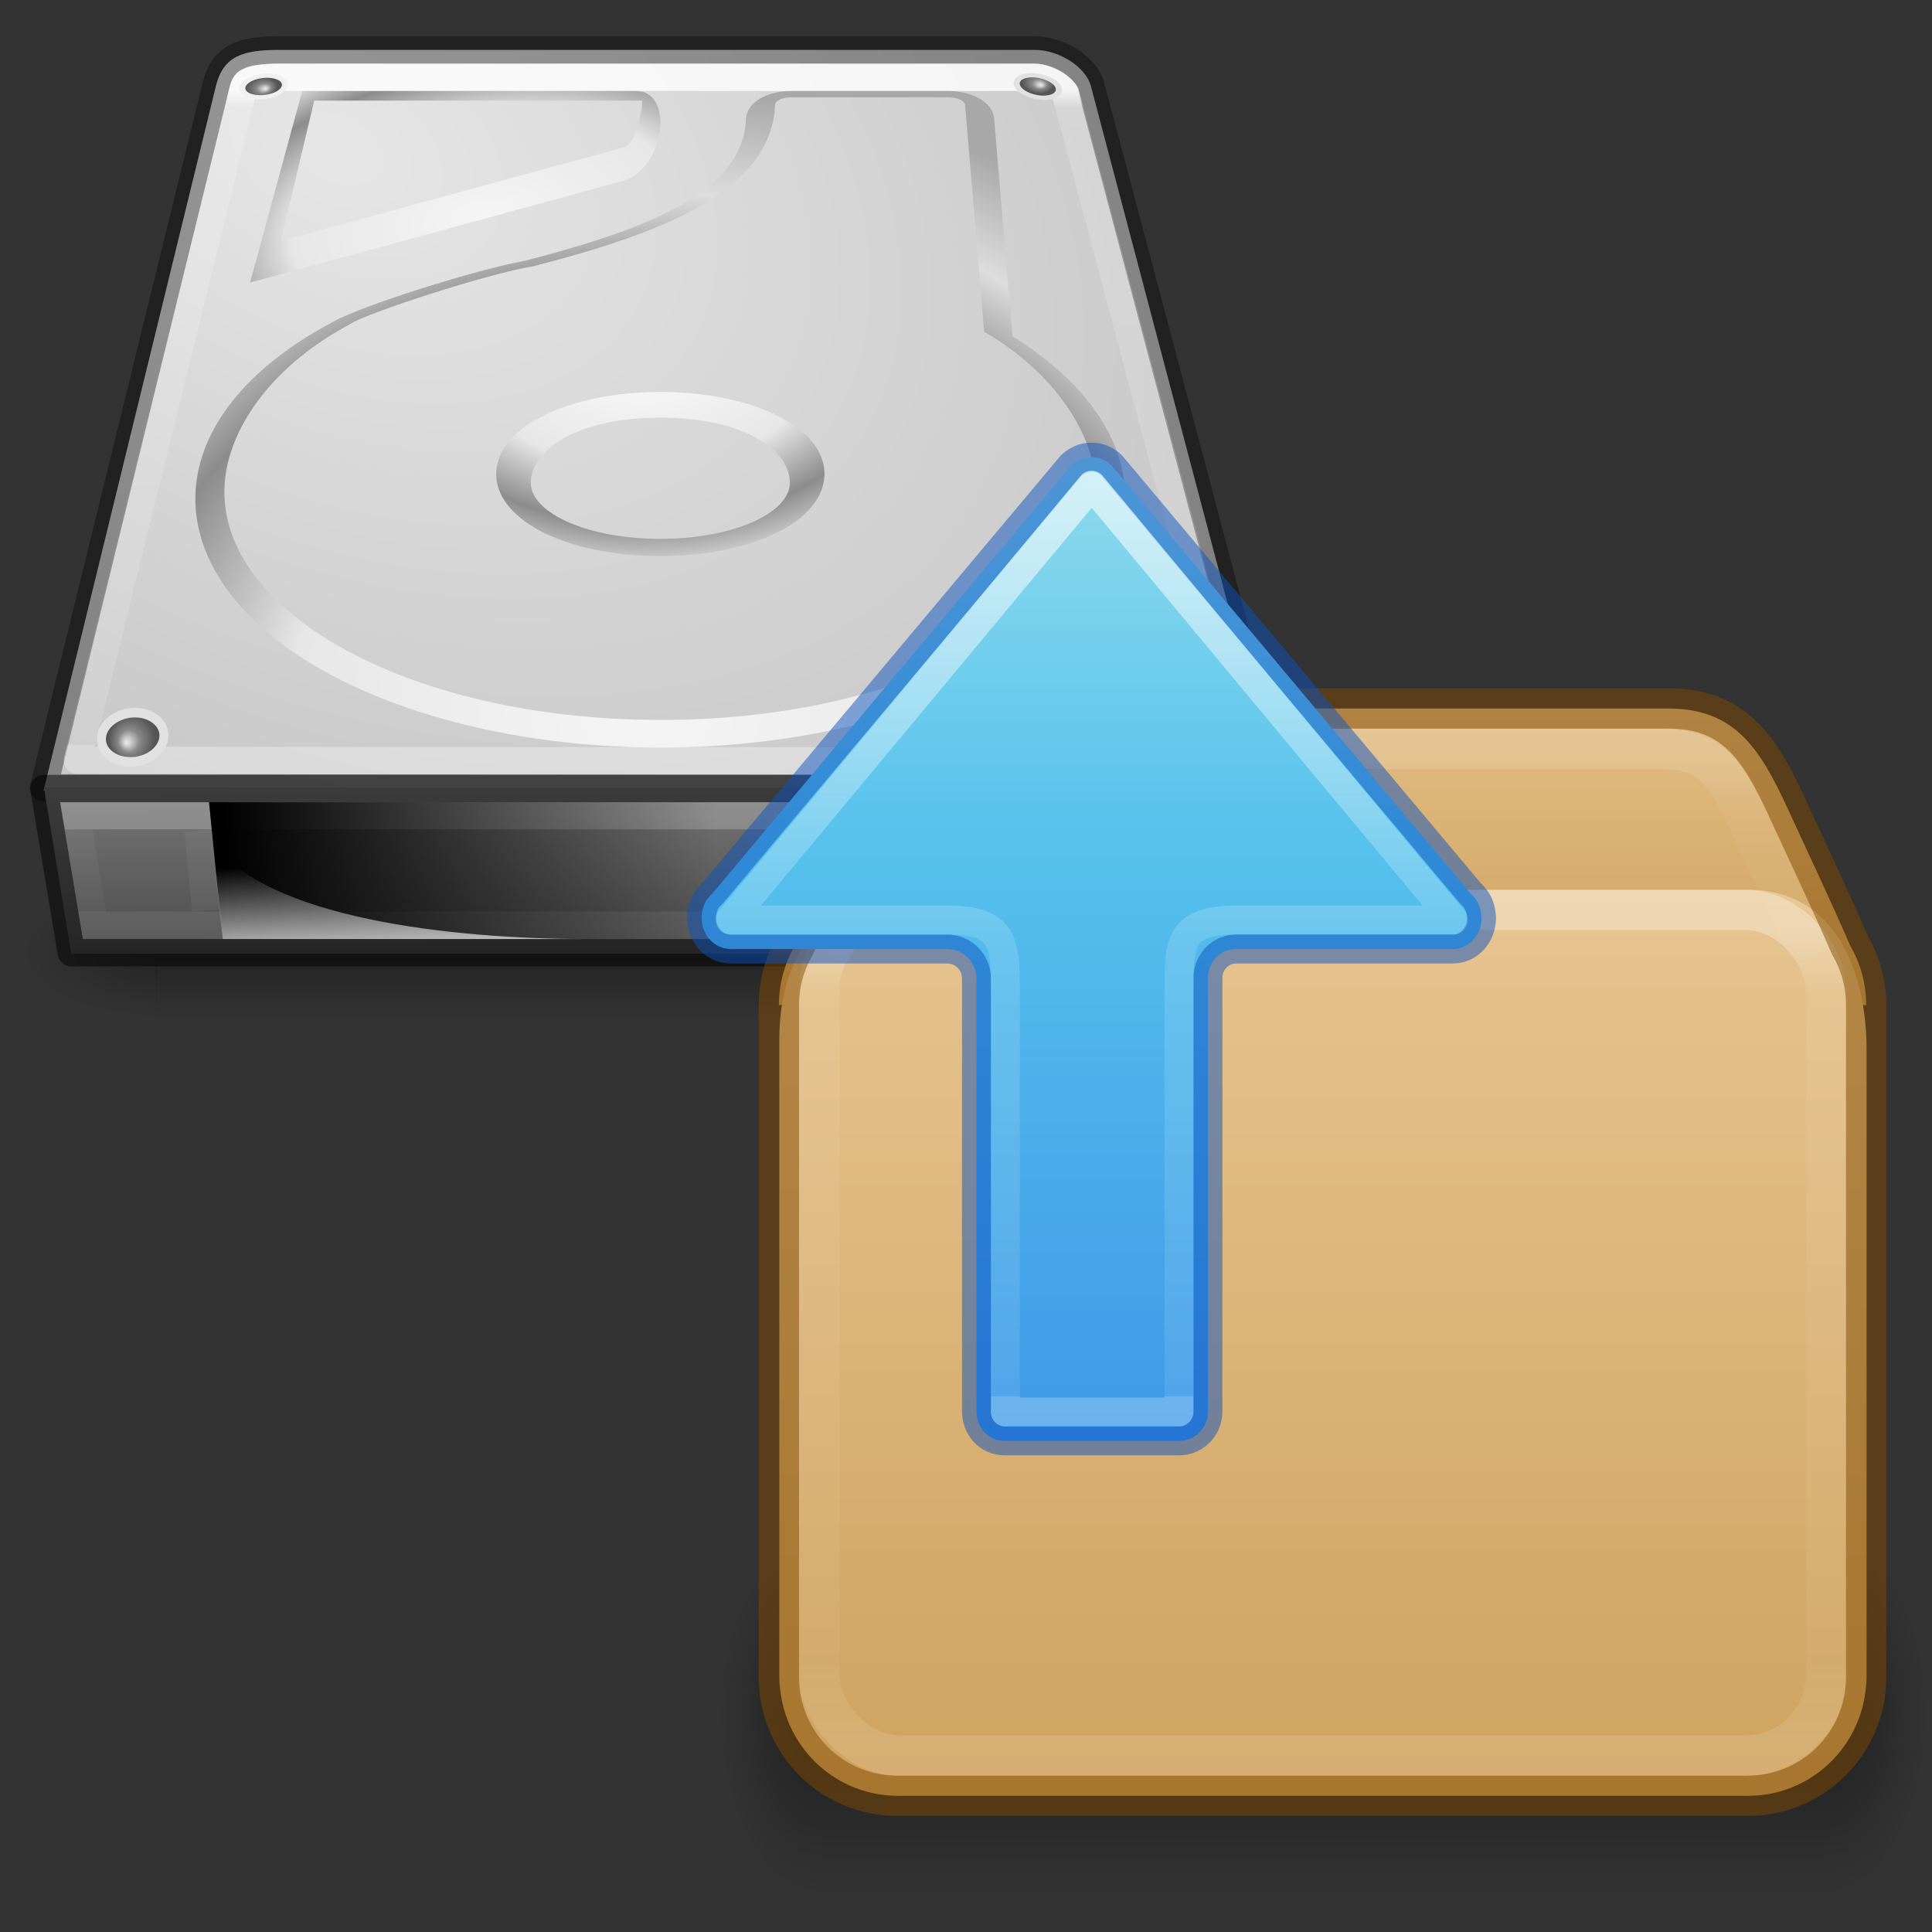 <?xml version="1.0" encoding="UTF-8" standalone="no"?>
<svg
   version="1.1"
   width="128"
   height="128"
   id="svg4231"
   sodipodi:docname="button_restore.svg"
   inkscape:version="1.4.2 (ebf0e94, 2025-05-08)"
   xmlns:inkscape="http://www.inkscape.org/namespaces/inkscape"
   xmlns:sodipodi="http://sodipodi.sourceforge.net/DTD/sodipodi-0.dtd"
   xmlns:xlink="http://www.w3.org/1999/xlink"
   xmlns="http://www.w3.org/2000/svg"
   xmlns:svg="http://www.w3.org/2000/svg"
   xmlns:rdf="http://www.w3.org/1999/02/22-rdf-syntax-ns#"
   xmlns:cc="http://creativecommons.org/ns#"
   xmlns:dc="http://purl.org/dc/elements/1.1/">
  <rect width="100%" height="100%" fill="#333333" stroke="none"/>
  <sodipodi:namedview
     id="namedview95"
     pagecolor="#ffffff"
     bordercolor="#666666"
     borderopacity="1.0"
     inkscape:pageshadow="2"
     inkscape:pageopacity="0.0"
     inkscape:pagecheckerboard="0"
     showgrid="false"
     inkscape:zoom="5.0234045"
     inkscape:cx="0.19906818"
     inkscape:cy="32.746716"
     inkscape:window-width="2560"
     inkscape:window-height="1369"
     inkscape:window-x="-8"
     inkscape:window-y="-8"
     inkscape:window-maximized="1"
     inkscape:current-layer="g52805"
     inkscape:snap-bbox="true"
     inkscape:bbox-paths="true"
     inkscape:bbox-nodes="true"
     inkscape:snap-bbox-edge-midpoints="true"
     inkscape:snap-bbox-midpoints="true"
     inkscape:showpageshadow="2"
     inkscape:deskcolor="#d1d1d1" />
  <defs
     id="defs4233">
    <linearGradient
       id="linearGradient3600">
      <stop
         id="stop3602"
         style="stop-color:#f4f4f4;stop-opacity:1"
         offset="0" />
      <stop
         id="stop3604"
         style="stop-color:#dbdbdb;stop-opacity:1"
         offset="1" />
    </linearGradient>
    <linearGradient
       id="linearGradient5060">
      <stop
         id="stop5062"
         style="stop-color:#000000;stop-opacity:1"
         offset="0" />
      <stop
         id="stop5064"
         style="stop-color:#000000;stop-opacity:0"
         offset="1" />
    </linearGradient>
    <linearGradient
       id="linearGradient5048">
      <stop
         id="stop5050"
         style="stop-color:#000000;stop-opacity:0"
         offset="0" />
      <stop
         id="stop5056"
         style="stop-color:#000000;stop-opacity:1"
         offset="0.5" />
      <stop
         id="stop5052"
         style="stop-color:#000000;stop-opacity:0"
         offset="1" />
    </linearGradient>
    <linearGradient
       id="linearGradient2264">
      <stop
         id="stop3244-gr"
         style="stop-color:#cdf87e;stop-opacity:1"
         offset="0" />
      <stop
         id="stop3246-gr"
         style="stop-color:#a2e34f;stop-opacity:1"
         offset="0.262" />
      <stop
         id="stop3248-gr"
         style="stop-color:#68b723;stop-opacity:1"
         offset="0.661" />
      <stop
         id="stop3250-gr"
         style="stop-color:#1d7e0d;stop-opacity:1"
         offset="1" />
    </linearGradient>
    <linearGradient
       id="linearGradient4559">
      <stop
         id="stop4561"
         style="stop-color:#ffffff;stop-opacity:0"
         offset="0" />
      <stop
         id="stop4563"
         style="stop-color:#ffffff;stop-opacity:0"
         offset="1" />
    </linearGradient>
    <linearGradient
       y2="8.347"
       y1="21.915"
       x2="24.537"
       x1="24.537"
       id="n"
       xlink:href="#g-3"
       gradientUnits="userSpaceOnUse"
       gradientTransform="matrix(0.99,0,0,0.69,9.263,12.22)" />
    <linearGradient
       id="g-3">
      <stop
         id="stop18"
         stop-color="#fff"
         offset="0" />
      <stop
         id="stop20"
         stop-color="#fff"
         offset="0.357" />
      <stop
         id="stop22"
         stop-opacity=".643"
         stop-color="#fff"
         offset="0.46" />
      <stop
         id="stop24"
         stop-opacity=".391"
         stop-color="#fff"
         offset="1" />
    </linearGradient>
    <linearGradient
       xlink:href="#linearGradient121303"
       id="linearGradient121764"
       gradientUnits="userSpaceOnUse"
       gradientTransform="matrix(0.68,0,0,0.577,16.688,20.582)"
       x1="25.086"
       y1="-1.362"
       x2="25.086"
       y2="18.299" />
    <linearGradient
       id="linearGradient121303">
      <stop
         id="stop121295"
         style="stop-color:#ffffff;stop-opacity:1"
         offset="0" />
      <stop
         id="stop121297"
         style="stop-color:#ffffff;stop-opacity:0.235"
         offset="0.114" />
      <stop
         id="stop121299"
         style="stop-color:#ffffff;stop-opacity:0.157"
         offset="0.939" />
      <stop
         id="stop121301"
         style="stop-color:#ffffff;stop-opacity:0.392"
         offset="1" />
    </linearGradient>
    <linearGradient
       xlink:href="#linearGradient3924-2-2-5-8"
       id="linearGradient121760"
       gradientUnits="userSpaceOnUse"
       gradientTransform="matrix(0.676,0,0,0.568,16.784,20.378)"
       x1="24"
       y1="6.42"
       x2="24"
       y2="41.545" />
    <linearGradient
       id="linearGradient3924-2-2-5-8">
      <stop
         id="stop3926-9-4-9-6"
         style="stop-color:#ffffff;stop-opacity:1"
         offset="0" />
      <stop
         id="stop3928-9-8-6-5"
         style="stop-color:#ffffff;stop-opacity:0.235"
         offset="0.076" />
      <stop
         id="stop3930-3-5-1-7"
         style="stop-color:#ffffff;stop-opacity:0.157"
         offset="0.907" />
      <stop
         id="stop3932-8-0-4-8"
         style="stop-color:#ffffff;stop-opacity:0.392"
         offset="1" />
    </linearGradient>
    <linearGradient
       xlink:href="#linearGradient4559"
       id="linearGradient121758"
       gradientUnits="userSpaceOnUse"
       gradientTransform="matrix(0.839,0,0,0.769,13.269,12.896)"
       x1="23.452"
       y1="30.555"
       x2="43.007"
       y2="45.934" />
    <linearGradient
       xlink:href="#linearGradient106305"
       id="linearGradient121756"
       gradientUnits="userSpaceOnUse"
       gradientTransform="matrix(0.844,0,0,0.914,44.631,5.458)"
       x1="-5.887"
       y1="19.24"
       x2="-5.887"
       y2="43.793" />
    <linearGradient
       id="linearGradient106305">
      <stop
         offset="0"
         stop-color="#dac197"
         id="stop106301"
         style="stop-color:#e7c591;stop-opacity:1" />
      <stop
         offset="1"
         stop-color="#b19974"
         id="stop106303"
         style="stop-color:#cfa25e;stop-opacity:1" />
    </linearGradient>
    <linearGradient
       xlink:href="#linearGradient106305"
       id="linearGradient1703"
       gradientUnits="userSpaceOnUse"
       gradientTransform="matrix(0.844,0,0,0.907,44.631,5.749)"
       x1="-5.887"
       y1="11.483"
       x2="-5.887"
       y2="22.149" />
    <radialGradient
       cx="5"
       cy="41.5"
       fx="5"
       fy="41.5"
       gradientTransform="matrix(1.003,0,0,1.6,53.202,-106.875)"
       gradientUnits="userSpaceOnUse"
       xlink:href="#linearGradient5060"
       id="i-6-9-7-8-9"
       r="5" />
    <linearGradient
       xlink:href="#linearGradient5048"
       id="linearGradient121754"
       gradientUnits="userSpaceOnUse"
       gradientTransform="matrix(2.13,0,0,1.455,-83.782,-18.435)"
       x1="17.554"
       y1="46"
       x2="17.554"
       y2="35" />
    <radialGradient
       cx="5"
       cy="41.5"
       fx="5"
       fy="41.5"
       gradientTransform="matrix(1.003,0,0,1.6,-14.23,-106.875)"
       gradientUnits="userSpaceOnUse"
       xlink:href="#linearGradient5060"
       id="k-0-7-3-9-3"
       r="5" />
    <linearGradient
       gradientTransform="matrix(0.056,0,0,0.008,-3.785,30.981)"
       gradientUnits="userSpaceOnUse"
       xlink:href="#linearGradient5048"
       id="linearGradient3027"
       y2="609.505"
       x2="302.857"
       y1="366.648"
       x1="302.857" />
    <radialGradient
       gradientTransform="matrix(-0.016,0,0,0.008,12.39,26.981)"
       gradientUnits="userSpaceOnUse"
       xlink:href="#linearGradient5060"
       id="radialGradient3024"
       fy="973.79"
       fx="605.714"
       r="117.143"
       cy="973.79"
       cx="605.714" />
    <radialGradient
       gradientTransform="matrix(0.016,0,0,0.008,20.61,26.981)"
       gradientUnits="userSpaceOnUse"
       xlink:href="#linearGradient5060"
       id="radialGradient3021"
       fy="973.79"
       fx="605.714"
       r="117.143"
       cy="973.79"
       cx="605.714" />
    <linearGradient
       gradientTransform="matrix(0.629,0,0,0.608,-1.086,0.465)"
       gradientUnits="userSpaceOnUse"
       xlink:href="#linearGradient3600"
       id="linearGradient3016"
       y2="49.429"
       x2="25.132"
       y1="0.985"
       x1="25.132" />
    <linearGradient
       gradientTransform="matrix(0.568,0,0,0.73,0.378,-1.513)"
       gradientUnits="userSpaceOnUse"
       xlink:href="#linearGradient3977-5"
       id="linearGradient3013"
       y2="44.488"
       x2="24"
       y1="6.185"
       x1="24" />
    <linearGradient
       id="linearGradient3977-5">
      <stop
         offset="0"
         style="stop-color:#ffffff;stop-opacity:1"
         id="stop3979-6" />
      <stop
         offset="0"
         style="stop-color:#ffffff;stop-opacity:0.235"
         id="stop3981-2" />
      <stop
         offset="1"
         style="stop-color:#ffffff;stop-opacity:0.157"
         id="stop3983-9" />
      <stop
         offset="1"
         style="stop-color:#ffffff;stop-opacity:0.392"
         id="stop3985-1" />
    </linearGradient>
    <linearGradient
       y2="2.906"
       x2="-51.786"
       y1="53.547"
       x1="-51.786"
       gradientTransform="matrix(0.531,0,0,0.59,37.27,-0.792)"
       gradientUnits="userSpaceOnUse"
       id="linearGradient3148"
       xlink:href="#linearGradient3104-6" />
    <linearGradient
       id="linearGradient3104-6">
      <stop
         id="stop3106-3"
         style="stop-color:#000000;stop-opacity:0.318"
         offset="0" />
      <stop
         id="stop3108-9"
         style="stop-color:#000000;stop-opacity:0.24"
         offset="1" />
    </linearGradient>
    <linearGradient
       x1="24.139"
       y1="9.712"
       x2="24.139"
       y2="36.594"
       id="linearGradient3030-44"
       xlink:href="#linearGradient4154"
       gradientUnits="userSpaceOnUse"
       gradientTransform="matrix(0.704,0,0,0.595,-3.751,22.247)" />
    <linearGradient
       id="linearGradient4154">
      <stop
         id="stop4156"
         style="stop-color:#ffffff;stop-opacity:1"
         offset="0" />
      <stop
         id="stop4158"
         style="stop-color:#ffffff;stop-opacity:0.235"
         offset="0" />
      <stop
         id="stop4160"
         style="stop-color:#ffffff;stop-opacity:0.157"
         offset="1" />
      <stop
         id="stop4162"
         style="stop-color:#ffffff;stop-opacity:0.392"
         offset="1" />
    </linearGradient>
    <linearGradient
       x1="24.139"
       y1="20.271"
       x2="24.139"
       y2="26.006"
       id="linearGradient3030-1"
       xlink:href="#linearGradient4154"
       gradientUnits="userSpaceOnUse"
       gradientTransform="matrix(0.6,0,0,0.697,-1.437,19.889)" />
    <radialGradient
       cx="65.598"
       cy="48.745"
       r="31"
       fx="65.598"
       fy="48.745"
       id="radialGradient3343-1"
       xlink:href="#linearGradient2264"
       gradientUnits="userSpaceOnUse"
       gradientTransform="matrix(0,0.959,-1.044,0,62.765,-36.838)" />
    <radialGradient
       cx="113.065"
       cy="97.588"
       r="2.563"
       fx="113.667"
       fy="98"
       id="radialGradient2947"
       xlink:href="#radialGradient4241"
       gradientUnits="userSpaceOnUse"
       gradientTransform="matrix(0.224,0,0,0.238,9.343,-1.184)" />
    <radialGradient
       cx="113.065"
       cy="97.588"
       r="2.563"
       fx="113.667"
       fy="98"
       id="radialGradient4241"
       gradientUnits="userSpaceOnUse">
      <stop
         id="stop4243"
         style="stop-color:#eeeeee;stop-opacity:1"
         offset="0" />
      <stop
         id="stop4245"
         style="stop-color:#cecece;stop-opacity:1"
         offset="0.16" />
      <stop
         id="stop4247"
         style="stop-color:#888888;stop-opacity:1"
         offset="0.468" />
      <stop
         id="stop4249"
         style="stop-color:#555555;stop-opacity:1"
         offset="1" />
    </radialGradient>
    <radialGradient
       cx="127.317"
       cy="143.828"
       r="78.728"
       fx="127.317"
       fy="143.828"
       id="radialGradient2902"
       xlink:href="#linearGradient4035"
       gradientUnits="userSpaceOnUse"
       gradientTransform="matrix(0.129,-0.017,0.004,0.068,0.178,1.489)" />
    <linearGradient
       id="linearGradient4035">
      <stop
         id="stop4037"
         style="stop-color:#f5f5f5;stop-opacity:1"
         offset="0" />
      <stop
         id="stop4039"
         style="stop-color:#e7e7e7;stop-opacity:1"
         offset="0.47" />
      <stop
         id="stop4041"
         style="stop-color:#8c8c8c;stop-opacity:1"
         offset="0.693" />
      <stop
         id="stop4043"
         style="stop-color:#dddddd;stop-opacity:1"
         offset="0.835" />
      <stop
         id="stop4045"
         style="stop-color:#a8a8a8;stop-opacity:1"
         offset="1" />
    </linearGradient>
    <linearGradient
       x1="12.277"
       y1="37.206"
       x2="12.222"
       y2="33.759"
       id="linearGradient2905"
       xlink:href="#linearGradient4236"
       gradientUnits="userSpaceOnUse"
       gradientTransform="matrix(0.694,0,0,0.611,5.213,4.579)" />
    <linearGradient
       id="linearGradient4236">
      <stop
         id="stop4238"
         style="stop-color:#eeeeee;stop-opacity:1"
         offset="0" />
      <stop
         id="stop4240"
         style="stop-color:#eeeeee;stop-opacity:0"
         offset="1" />
    </linearGradient>
    <linearGradient
       x1="7.062"
       y1="35.281"
       x2="24.688"
       y2="35.281"
       id="linearGradient2908"
       xlink:href="#linearGradient5060"
       gradientUnits="userSpaceOnUse"
       gradientTransform="matrix(0.694,0,0,0.611,5.765,3.77)" />
    <radialGradient
       cx="113.065"
       cy="97.588"
       r="2.563"
       fx="113.667"
       fy="98"
       id="radialGradient2953"
       xlink:href="#radialGradient4241"
       gradientUnits="userSpaceOnUse"
       gradientTransform="matrix(0.152,0.023,-0.016,0.101,15.277,-6.703)" />
    <radialGradient
       cx="113.065"
       cy="97.588"
       r="2.563"
       fx="113.667"
       fy="98"
       id="radialGradient51205"
       gradientUnits="userSpaceOnUse">
      <stop
         id="stop51197"
         style="stop-color:#eeeeee;stop-opacity:1"
         offset="0" />
      <stop
         id="stop51199"
         style="stop-color:#cecece;stop-opacity:1"
         offset="0.16" />
      <stop
         id="stop51201"
         style="stop-color:#888888;stop-opacity:1"
         offset="0.468" />
      <stop
         id="stop51203"
         style="stop-color:#555555;stop-opacity:1"
         offset="1" />
    </radialGradient>
    <radialGradient
       cx="113.065"
       cy="97.588"
       r="2.563"
       fx="113.667"
       fy="98"
       id="radialGradient2959"
       xlink:href="#radialGradient4241"
       gradientUnits="userSpaceOnUse"
       gradientTransform="matrix(0.151,-0.025,0.017,0.101,-7.096,-1.158)" />
    <radialGradient
       cx="113.065"
       cy="97.588"
       r="2.563"
       fx="113.667"
       fy="98"
       id="radialGradient51216"
       gradientUnits="userSpaceOnUse">
      <stop
         id="stop51208"
         style="stop-color:#eeeeee;stop-opacity:1"
         offset="0" />
      <stop
         id="stop51210"
         style="stop-color:#cecece;stop-opacity:1"
         offset="0.16" />
      <stop
         id="stop51212"
         style="stop-color:#888888;stop-opacity:1"
         offset="0.468" />
      <stop
         id="stop51214"
         style="stop-color:#555555;stop-opacity:1"
         offset="1" />
    </radialGradient>
    <radialGradient
       cx="113.065"
       cy="97.588"
       r="2.563"
       fx="113.667"
       fy="98"
       id="radialGradient2965"
       xlink:href="#radialGradient4241"
       gradientUnits="userSpaceOnUse"
       gradientTransform="matrix(-0.224,0,0,0.238,33.734,-1.184)" />
    <radialGradient
       cx="113.065"
       cy="97.588"
       r="2.563"
       fx="113.667"
       fy="98"
       id="radialGradient51227"
       gradientUnits="userSpaceOnUse">
      <stop
         id="stop51219"
         style="stop-color:#eeeeee;stop-opacity:1"
         offset="0" />
      <stop
         id="stop51221"
         style="stop-color:#cecece;stop-opacity:1"
         offset="0.16" />
      <stop
         id="stop51223"
         style="stop-color:#888888;stop-opacity:1"
         offset="0.468" />
      <stop
         id="stop51225"
         style="stop-color:#555555;stop-opacity:1"
         offset="1" />
    </radialGradient>
    <radialGradient
       cx="142.622"
       cy="191.854"
       r="78.728"
       fx="142.622"
       fy="191.854"
       id="radialGradient2920"
       xlink:href="#linearGradient7609"
       gradientUnits="userSpaceOnUse"
       gradientTransform="matrix(0.126,0,0,-0.089,3.116,29.081)" />
    <linearGradient
       id="linearGradient7609">
      <stop
         id="stop7611"
         style="stop-color:#ffffff;stop-opacity:1"
         offset="0" />
      <stop
         id="stop7677"
         style="stop-color:#e7e7e7;stop-opacity:1"
         offset="0.47" />
      <stop
         id="stop7613"
         style="stop-color:#8c8c8c;stop-opacity:1"
         offset="0.672" />
      <stop
         id="stop7617"
         style="stop-color:#dddddd;stop-opacity:1"
         offset="0.835" />
      <stop
         id="stop7615"
         style="stop-color:#a8a8a8;stop-opacity:1"
         offset="1" />
    </linearGradient>
    <radialGradient
       cx="141.747"
       cy="206.426"
       r="78.728"
       fx="141.747"
       fy="206.426"
       id="radialGradient2923"
       xlink:href="#linearGradient4035"
       gradientUnits="userSpaceOnUse"
       gradientTransform="matrix(0.239,-0.003,0.002,0.196,-13.127,-18.649)" />
    <linearGradient
       x1="34.947"
       y1="50.909"
       x2="34.947"
       y2="53.836"
       id="linearGradient3308"
       xlink:href="#linearGradient4231"
       gradientUnits="userSpaceOnUse"
       gradientTransform="matrix(0.571,0,0,0.698,15.022,-11.256)" />
    <linearGradient
       id="linearGradient4231">
      <stop
         id="stop4233"
         style="stop-color:#ffffff;stop-opacity:1"
         offset="0" />
      <stop
         id="stop4235"
         style="stop-color:#ffffff;stop-opacity:0.235"
         offset="0.008" />
      <stop
         id="stop4237"
         style="stop-color:#ffffff;stop-opacity:0.157"
         offset="0.992" />
      <stop
         id="stop4239"
         style="stop-color:#ffffff;stop-opacity:0.392"
         offset="1" />
    </linearGradient>
    <linearGradient
       x1="29.938"
       y1="41"
       x2="30"
       y2="50"
       id="linearGradient2933"
       xlink:href="#linearGradient2215"
       gradientUnits="userSpaceOnUse"
       gradientTransform="matrix(0.68,0,0,0.516,1.799,1.834)" />
    <linearGradient
       id="linearGradient2215">
      <stop
         id="stop2223"
         style="stop-color:#7a7a7a;stop-opacity:1"
         offset="0" />
      <stop
         id="stop2219"
         style="stop-color:#474747;stop-opacity:1"
         offset="1" />
    </linearGradient>
    <linearGradient
       x1="24"
       y1="6.253"
       x2="24"
       y2="42.941"
       id="linearGradient3311-4"
       xlink:href="#linearGradient4170"
       gradientUnits="userSpaceOnUse"
       gradientTransform="matrix(0.178,0,0,0.444,9.937,3.144)" />
    <linearGradient
       id="linearGradient4170">
      <stop
         id="stop4172"
         style="stop-color:#ffffff;stop-opacity:1"
         offset="0" />
      <stop
         id="stop4174"
         style="stop-color:#ffffff;stop-opacity:0.235"
         offset="0.028" />
      <stop
         id="stop4176"
         style="stop-color:#ffffff;stop-opacity:0.157"
         offset="0.998" />
      <stop
         id="stop4178"
         style="stop-color:#ffffff;stop-opacity:0.392"
         offset="1" />
    </linearGradient>
    <radialGradient
       cx="605.714"
       cy="486.648"
       r="117.143"
       fx="605.714"
       fy="486.648"
       id="radialGradient2936"
       xlink:href="#linearGradient5060"
       gradientUnits="userSpaceOnUse"
       gradientTransform="matrix(-0.03,0,0,0.014,27.382,20.524)" />
    <radialGradient
       cx="605.714"
       cy="486.648"
       r="117.143"
       fx="605.714"
       fy="486.648"
       id="radialGradient2939"
       xlink:href="#linearGradient5060"
       gradientUnits="userSpaceOnUse"
       gradientTransform="matrix(0.03,0,0,0.014,15.683,20.524)" />
    <linearGradient
       x1="302.857"
       y1="366.648"
       x2="302.857"
       y2="609.505"
       id="linearGradient2942"
       xlink:href="#linearGradient5048"
       gradientUnits="userSpaceOnUse"
       gradientTransform="matrix(0.052,0,0,0.014,2.786,20.524)" />
    <radialGradient
       cx="11.734"
       cy="8.49"
       r="23.048"
       fx="11.734"
       fy="8.49"
       id="radialGradient2927"
       xlink:href="#linearGradient7056"
       gradientUnits="userSpaceOnUse"
       gradientTransform="matrix(0.935,0.474,-0.318,0.628,5.196,-3.515)" />
    <linearGradient
       id="linearGradient7056">
      <stop
         id="stop7064"
         style="stop-color:#e6e6e6;stop-opacity:1"
         offset="0" />
      <stop
         id="stop7060"
         style="stop-color:#c8c8c8;stop-opacity:1"
         offset="1" />
    </linearGradient>
    <linearGradient
       y2="9.25"
       x2="-4.82"
       y1="9.25"
       x1="24.675"
       gradientTransform="matrix(0,-1.429,-2,0,53.984,38.545)"
       gradientUnits="userSpaceOnUse"
       id="linearGradient942"
       xlink:href="#linearGradient2191" />
    <linearGradient
       id="linearGradient2191">
      <stop
         id="stop2183"
         style="stop-color:#90dbec;stop-opacity:1"
         offset="0" />
      <stop
         id="stop2185"
         style="stop-color:#55c1ec;stop-opacity:1"
         offset="0.327" />
      <stop
         id="stop2187"
         style="stop-color:#3689e6;stop-opacity:1"
         offset="1" />
    </linearGradient>
    <linearGradient
       xlink:href="#linearGradient897"
       id="linearGradient1009"
       gradientUnits="userSpaceOnUse"
       gradientTransform="matrix(0,2.018,-2.333,0,99.385,21.581)"
       x1="-8.232"
       y1="28.672"
       x2="7.126"
       y2="28.672" />
    <linearGradient
       id="linearGradient897">
      <stop
         offset="0"
         style="stop-color:#ffffff;stop-opacity:1"
         id="stop889" />
      <stop
         offset="0.5"
         style="stop-color:#ffffff;stop-opacity:0.235"
         id="stop891" />
      <stop
         offset="1"
         style="stop-color:#ffffff;stop-opacity:0.157"
         id="stop893" />
      <stop
         offset="1"
         style="stop-color:#ffffff;stop-opacity:0.392"
         id="stop895" />
    </linearGradient>
    <linearGradient
       y2="9.25"
       x2="-4.82"
       y1="9.25"
       x1="24.675"
       gradientTransform="matrix(0,-1.429,-2,0,53.984,38.545)"
       gradientUnits="userSpaceOnUse"
       id="linearGradient942-5"
       xlink:href="#linearGradient2191" />
    <linearGradient
       xlink:href="#linearGradient897"
       id="linearGradient1009-2"
       gradientUnits="userSpaceOnUse"
       gradientTransform="matrix(0,2.018,-2.333,0,99.385,21.581)"
       x1="-8.232"
       y1="28.672"
       x2="7.126"
       y2="28.672" />
  </defs>
  <g
     id="g52788"
     transform="matrix(2.668,0,0,2.668,-13.698,-9.852)">
    <path
       d="M 36.85,23.344 32.225,5.836 C 32.094,5.337 31.409,4.932 30.833,4.932 H 12.073 c -0.885,0 -1.392,0.135 -1.579,0.903 L 6.215,23.327 Z"
       id="path6345"
       style="display:inline;overflow:visible;visibility:visible;fill:url(#radialGradient2927);fill-opacity:1;fill-rule:nonzero;stroke:none;stroke-width:0.676;marker:none;enable-background:accumulate" />
    <rect
       width="25.045"
       height="3.396"
       x="9.01"
       y="25.652"
       id="rect2723"
       style="display:inline;overflow:visible;visibility:visible;opacity:0.3;fill:url(#linearGradient2942);fill-opacity:1;fill-rule:nonzero;stroke:none;stroke-width:0.34;marker:none" />
    <path
       d="m 34.043,25.652 c 0,0 0,3.396 0,3.396 1.569,0.006 3.793,-0.761 3.793,-1.698 0,-0.937 -1.751,-1.698 -3.793,-1.698 z"
       id="path2725"
       style="display:inline;overflow:visible;visibility:visible;opacity:0.3;fill:url(#radialGradient2939);fill-opacity:1;fill-rule:nonzero;stroke:none;stroke-width:0.34;marker:none" />
    <path
       d="m 9.022,25.652 c 0,0 0,3.396 0,3.396 -1.569,0.006 -3.793,-0.761 -3.793,-1.698 0,-0.937 1.751,-1.698 3.793,-1.698 z"
       id="path2727"
       style="display:inline;overflow:visible;visibility:visible;opacity:0.3;fill:url(#radialGradient2936);fill-opacity:1;fill-rule:nonzero;stroke:none;stroke-width:0.679;marker:none" />
    <path
       d="M 36.85,23.274 32.225,5.834 C 32.094,5.337 31.409,4.934 30.833,4.934 H 12.073 c -0.885,0 -1.392,0.134 -1.579,0.9 L 6.215,23.257 Z"
       id="path6345-1"
       style="color:#000000;display:inline;overflow:visible;visibility:visible;opacity:0.35;fill:none;stroke:#000000;stroke-width:0.679;stroke-linecap:round;stroke-linejoin:round;stroke-miterlimit:4;stroke-dasharray:none;stroke-dashoffset:0;stroke-opacity:1;marker:none;enable-background:accumulate" />
    <path
       d="m 12.065,5.613 c -0.412,0 -0.657,0.064 -0.743,0.105 -0.086,0.042 -0.107,0.016 -0.17,0.274 L 7.055,22.574 36.01,22.595 31.594,6.014 C 31.592,6.003 31.5,5.88 31.34,5.782 31.179,5.684 30.966,5.613 30.83,5.613 Z"
       id="path4129"
       style="color:#000000;display:inline;overflow:visible;visibility:visible;opacity:0.8;fill:none;stroke:url(#linearGradient3311-4);stroke-width:0.679;stroke-linecap:round;stroke-linejoin:round;stroke-miterlimit:4;stroke-dasharray:none;stroke-dashoffset:0;stroke-opacity:1;marker:none;enable-background:accumulate" />
    <path
       d="m 6.224,23.25 h 30.616 l -0.612,4.125 H 6.904 Z"
       id="rect6431"
       style="display:inline;fill:url(#linearGradient2933);fill-opacity:1;fill-rule:evenodd;stroke:none;stroke-width:0.679;enable-background:new" />
    <path
       d="m 6.224,23.274 h 30.616 l -0.612,4.076 H 6.904 Z"
       id="rect6431-3"
       style="color:#000000;display:inline;overflow:visible;visibility:visible;opacity:0.5;fill:none;stroke:#000000;stroke-width:0.679;stroke-linecap:butt;stroke-linejoin:round;stroke-miterlimit:4;stroke-dasharray:none;stroke-dashoffset:0;stroke-opacity:1;marker:none;enable-background:accumulate" />
    <path
       d="m 7.479,26.671 28.167,2e-6 c 0.074,-0.272 0.392,-2.717 0.392,-2.717 H 7.033 c 0,0 0.338,2.026 0.446,2.717 z"
       id="path4497"
       style="color:#000000;display:inline;overflow:visible;visibility:visible;opacity:0.2;fill:none;stroke:url(#linearGradient3308);stroke-width:0.679;stroke-linecap:round;stroke-linejoin:miter;stroke-miterlimit:4;stroke-dasharray:none;stroke-dashoffset:0;stroke-opacity:1;marker:none;enable-background:accumulate" />
    <path
       d="M 33.061,15.717 C 32.913,14.359 31.922,13.065 30.276,12.044 30.242,11.652 29.82,6.63 29.82,6.63 29.788,6.244 29.296,5.953 28.676,5.953 h -3.893 c -0.625,0 -1.108,0.295 -1.124,0.687 -0.071,1.768 -2.25,2.692 -5.499,3.531 -1.139,0.197 -4.107,1.124 -4.788,1.531 -2.006,1.069 -3.202,2.494 -3.367,4.015 -0.151,1.383 0.574,2.767 2.04,3.897 2.147,1.654 5.693,2.642 9.488,2.642 3.794,0 7.341,-0.988 9.488,-2.642 1.339,-1.032 2.06,-2.276 2.06,-3.538 0,-0.12 -0.007,-0.24 -0.019,-0.36 z m -11.528,5.853 c -6.32,0 -11.159,-2.772 -10.809,-5.985 0.151,-1.385 1.26,-2.864 3.095,-3.838 0.344,-0.259 3.449,-1.267 4.563,-1.444 3.087,-0.796 5.91,-1.829 5.999,-4.007 0.004,-0.104 0.182,-0.187 0.402,-0.187 h 3.893 c 0.225,0 0.416,0.087 0.424,0.194 l 0.473,5.626 c 1.636,0.948 2.628,2.363 2.769,3.657 0.35,3.213 -4.489,5.985 -10.808,5.985 z"
       id="path9001"
       style="fill:url(#radialGradient2923);fill-opacity:1;stroke-width:0.679" />
    <path
       d="m 21.532,17.501 c -2.286,0 -4.038,-0.861 -4.075,-2.002 -2.9e-4,-0.012 -5.74e-4,-0.024 -5.74e-4,-0.037 0,-0.413 0.23,-0.806 0.666,-1.139 0.738,-0.562 2.013,-0.898 3.41,-0.898 1.397,0 2.671,0.336 3.409,0.898 0.449,0.342 0.68,0.749 0.666,1.175 -0.038,1.142 -1.79,2.003 -4.075,2.003 z m 0,-3.437 c -2.148,0 -3.242,0.853 -3.216,1.632 0.025,0.767 1.465,1.379 3.216,1.379 1.751,0 3.191,-0.613 3.216,-1.379 0.025,-0.779 -1.068,-1.632 -3.216,-1.632 z"
       id="path9003"
       style="display:inline;overflow:visible;visibility:visible;fill:url(#radialGradient2920);fill-opacity:1;fill-rule:nonzero;stroke-width:0.679;stroke-linecap:butt;stroke-linejoin:miter;stroke-miterlimit:4;stroke-dasharray:none;stroke-dashoffset:0;stroke-opacity:1;marker:none;enable-background:accumulate" />
    <path
       d="m 9.316,21.997 c -0.028,0.404 -0.451,0.734 -0.943,0.734 -0.492,0 -0.865,-0.33 -0.832,-0.734 0.033,-0.402 0.455,-0.727 0.942,-0.727 0.488,1.91e-4 0.86,0.325 0.833,0.727 z"
       id="path9007"
       style="fill:#e1e1e1;fill-opacity:1;stroke-width:0.679" />
    <path
       d="m 8.998,21.713 c 0.045,0.051 0.096,0.134 0.096,0.243 0,0.008 -4.484e-4,0.016 -8.966e-4,0.024 -0.019,0.279 -0.349,0.514 -0.72,0.514 -0.211,0 -0.404,-0.077 -0.516,-0.207 -0.048,-0.055 -0.103,-0.147 -0.093,-0.269 0.023,-0.276 0.352,-0.51 0.719,-0.51 0.209,1.9e-4 0.402,0.077 0.514,0.205 h 1.8e-6 z"
       id="path9009"
       style="fill:url(#radialGradient2965);fill-opacity:1;stroke-width:0.679" />
    <path
       d="m 11.081,5.94 c 0.048,0.169 0.357,0.262 0.69,0.205 0.333,-0.056 0.561,-0.239 0.51,-0.408 -0.051,-0.168 -0.36,-0.258 -0.689,-0.203 -0.33,0.056 -0.559,0.236 -0.511,0.405 z"
       id="path9019"
       style="fill:#f0f0f0;fill-opacity:1;stroke-width:0.679" />
    <path
       d="m 11.276,5.783 c -0.027,0.027 -0.056,0.068 -0.048,0.114 5.63e-4,0.003 0.001,0.007 0.002,0.01 0.033,0.117 0.273,0.179 0.524,0.137 0.143,-0.024 0.268,-0.079 0.334,-0.147 0.029,-0.029 0.059,-0.074 0.044,-0.125 -0.035,-0.115 -0.275,-0.177 -0.523,-0.135 -0.142,0.024 -0.266,0.078 -0.333,0.146 l -10e-7,7e-7 z"
       id="path9021"
       style="fill:url(#radialGradient2959);fill-opacity:1;stroke-width:0.679" />
    <path
       d="m 30.304,5.747 c -0.007,0.176 0.257,0.361 0.591,0.412 0.334,0.051 0.608,-0.051 0.612,-0.227 0.004,-0.175 -0.26,-0.358 -0.591,-0.409 -0.331,-0.051 -0.605,0.049 -0.612,0.224 z"
       id="path9025"
       style="fill:#e1e1e1;fill-opacity:1;stroke-width:0.679" />
    <path
       d="m 30.538,5.658 c -0.034,0.017 -0.074,0.047 -0.081,0.094 -5.16e-4,0.003 -7.47e-4,0.007 -9.51e-4,0.01 -0.005,0.121 0.203,0.256 0.454,0.295 0.143,0.022 0.279,0.009 0.363,-0.035 0.036,-0.019 0.079,-0.052 0.081,-0.105 0.003,-0.12 -0.205,-0.254 -0.454,-0.293 -0.142,-0.022 -0.277,-0.009 -0.362,0.034 l -2e-6,-7e-7 z"
       id="path9027"
       style="fill:url(#radialGradient2953);fill-opacity:1;stroke-width:0.679" />
    <path
       d="m 10.324,23.614 h 12.567 v 3.396 H 10.664 Z"
       id="rect8993"
       style="display:inline;overflow:visible;visibility:visible;fill:url(#linearGradient2908);fill-opacity:1;fill-rule:evenodd;stroke:none;stroke-width:1.636;marker:none" />
    <path
       d="m 10.664,27.01 c 0,0 -0.272,-2.449 -0.272,-2.449 1.273,1.941 6.027,2.449 9.247,2.449 0,0 -8.975,0 -8.975,0 z"
       id="path8995"
       style="opacity:0.811;fill:url(#linearGradient2905);fill-opacity:1;fill-rule:evenodd;stroke:none;stroke-width:0.679" />
    <path
       d="m 12.638,5.953 -0.07,0.259 -1.047,3.852 -0.178,0.644 0.519,-0.138 8.827,-2.408 0.028,-0.012 0.023,-0.012 c 0.467,-0.241 0.717,-0.727 0.776,-1.174 0.029,-0.223 0.021,-0.442 -0.056,-0.644 C 21.388,6.129 21.2,5.959 21.003,5.965 v -0.012 h -0.033 -8.121 -0.21 l 2.2e-5,7e-7 z m 0.299,0.238 h 8.135 c 0.004,0.033 0.013,0.051 0.005,0.112 -0.026,0.194 -0.135,0.886 -0.411,1.037 l -8.556,2.335 0.827,-3.484 h 2.65e-4 z"
       id="path9039"
       style="display:inline;overflow:visible;visibility:visible;fill:url(#radialGradient2902);fill-opacity:1;fill-rule:nonzero;stroke:none;stroke-width:0.679;marker:none;enable-background:accumulate" />
    <path
       d="m 33.761,21.997 c 0.028,0.404 0.451,0.734 0.943,0.734 0.492,0 0.865,-0.33 0.832,-0.734 -0.033,-0.402 -0.455,-0.727 -0.942,-0.727 -0.488,1.91e-4 -0.86,0.325 -0.833,0.727 z"
       id="path9091"
       style="fill:#e1e1e1;fill-opacity:1;stroke-width:0.679" />
    <path
       d="m 34.08,21.713 c -0.045,0.051 -0.096,0.134 -0.096,0.243 0,0.008 4.48e-4,0.016 8.83e-4,0.024 0.019,0.279 0.349,0.514 0.72,0.514 0.211,0 0.404,-0.077 0.516,-0.207 0.048,-0.055 0.103,-0.147 0.093,-0.269 -0.023,-0.276 -0.352,-0.51 -0.719,-0.51 -0.209,1.9e-4 -0.402,0.077 -0.514,0.205 h -10e-7 z"
       id="path9093"
       style="fill:url(#radialGradient2947);fill-opacity:1;stroke-width:0.679" />
    <path
       style="opacity:0.05;fill:none;stroke:#ffffff;stroke-width:0.679px;stroke-linecap:butt;stroke-linejoin:miter;stroke-opacity:1"
       d="m 10.06,24.319 0.176,1.979"
       id="path1032" />
  </g>
  <g
     id="g52805"
     style="display:inline"
     transform="matrix(2.668,0,0,2.668,-0.422,-2.417)">
    <g
       id="g2277"
       transform="matrix(0.508,0,0,0.562,50.144,20.733)"
       style="display:inline;stroke-width:1.87"
       inkscape:label="g2277">
      <rect
         fill="url(#i)"
         height="16"
         opacity="0.4"
         transform="scale(-1)"
         width="5"
         x="58.217"
         y="-48.475"
         id="rect77-9-90-2-7-8"
         style="fill:url(#i-6-9-7-8-9);stroke-width:1.87" />
      <rect
         fill="url(#j)"
         height="16"
         opacity="0.4"
         width="49"
         x="-58.217"
         y="32.475"
         id="rect79-7-2-0-1-4"
         style="fill:url(#linearGradient121754);stroke-width:1.87" />
      <rect
         fill="url(#k)"
         height="16"
         opacity="0.4"
         transform="scale(1,-1)"
         width="5"
         x="-9.217"
         y="-48.475"
         id="rect81-3-8-6-7-8"
         style="fill:url(#k-0-7-3-9-3);stroke-width:1.87" />
    </g>
    <path
       style="display:inline;overflow:visible;visibility:visible;opacity:0.15;fill:url(#radialGradient3021);fill-opacity:1;fill-rule:nonzero;stroke:none;stroke-width:1;marker:none"
       id="path2883"
       d="m 30.05,34 v 2 c 0.807,0.004 1.95,-0.448 1.95,-1 0,-0.552 -0.9,-1 -1.95,-1 z"
       sodipodi:nodetypes="ccsc" />
    <path
       id="rect5505-21-1-5-0-6-5-1-2-5-10"
       style="color:#000000;font-variation-settings:normal;display:inline;overflow:visible;visibility:visible;fill:url(#linearGradient1703);fill-opacity:1;fill-rule:nonzero;stroke:none;stroke-width:1;stroke-linecap:butt;stroke-linejoin:miter;stroke-miterlimit:4;stroke-dasharray:none;stroke-dashoffset:0;stroke-opacity:0.3;marker:none;enable-background:accumulate;stop-color:#000000"
       d="m 24.409,18.5 c -1.632,0 -2.283,0.963 -2.945,2.455 -0.508,1.14 -1.099,2.319 -1.569,3.436 -0.25,0.433 -0.395,0.935 -0.395,1.473 h 27 c 0,-0.538 -0.145,-1.04 -0.395,-1.473 -0.482,-1.111 -1.046,-2.303 -1.569,-3.436 -0.683,-1.482 -1.314,-2.455 -2.945,-2.455 z" />
    <path
       id="rect5505-21-1-5-0-6-5-1-2-3"
       style="color:#000000;font-variation-settings:normal;display:inline;overflow:visible;visibility:visible;fill:url(#linearGradient121756);fill-opacity:1;fill-rule:nonzero;stroke:none;stroke-width:1;stroke-linecap:butt;stroke-linejoin:miter;stroke-miterlimit:4;stroke-dasharray:none;stroke-dashoffset:0;stroke-opacity:0.3;marker:none;enable-background:accumulate;stop-color:#000000"
       d="m 22.455,23 c -1.227,0 -2.945,1.078 -2.945,3.709 v 15.824 c 0,0.125 0.01,0.247 0.025,0.367 0.003,0.028 0.008,0.055 0.012,0.083 0.015,0.097 0.034,0.193 0.058,0.287 0.006,0.024 0.012,0.048 0.018,0.072 0.067,0.238 0.162,0.464 0.282,0.674 3.54e-4,6.43e-4 4.91e-4,0.001 9.82e-4,0.002 0.508,0.886 1.456,1.482 2.549,1.482 h 21.109 c 1.093,0 2.041,-0.595 2.549,-1.482 2.75e-4,-6.43e-4 4.91e-4,-0.001 9.82e-4,-0.002 0.12,-0.21 0.215,-0.436 0.282,-0.674 0.007,-0.024 0.012,-0.048 0.018,-0.072 0.024,-0.094 0.043,-0.19 0.058,-0.287 0.004,-0.028 0.009,-0.055 0.012,-0.083 0.015,-0.12 0.025,-0.242 0.025,-0.367 V 26.956 c 0,-1.852 -0.736,-3.956 -2.945,-3.956 z" />
    <path
       d="m 23.754,22.594 h 18.1 c 1.057,0 1.711,0.364 2.154,1.366 l 1.524,4.202 v 15.149 c 0,0.956 -0.536,1.437 -1.593,1.437 H 21.859 c -1.056,0 -1.487,-0.53 -1.487,-1.485 V 28.161 l 1.475,-4.292 c 0.295,-0.776 0.851,-1.275 1.907,-1.275 z"
       display="block"
       fill="none"
       opacity="0.505"
       overflow="visible"
       stroke="url(#m)"
       stroke-width="0.742"
       style="stroke:url(#linearGradient121758);marker:none"
       id="path85-1-8-5-7-0" />
    <rect
       style="opacity:0.3;fill:none;stroke:url(#linearGradient121760);stroke-width:1;stroke-linecap:round;stroke-linejoin:round;stroke-miterlimit:4;stroke-dasharray:none;stroke-dashoffset:0;stroke-opacity:1"
       id="rect6741-5-0-2-3-4-2-4"
       y="23.5"
       x="20.5"
       ry="2"
       height="21"
       width="25"
       rx="2" />
    <path
       id="rect5505-21-1-5-0-6-5-1-2-5-1-4"
       style="color:#000000;font-variation-settings:normal;display:inline;overflow:visible;visibility:visible;fill:none;fill-opacity:1;fill-rule:nonzero;stroke:#804b00;stroke-width:1;stroke-linecap:butt;stroke-linejoin:miter;stroke-miterlimit:4;stroke-dasharray:none;stroke-dashoffset:0;stroke-opacity:0.5;marker:none;enable-background:accumulate;stop-color:#000000"
       d="m 24.409,18.5 c -1.632,0 -2.283,0.963 -2.945,2.455 -0.508,1.14 -1.099,2.319 -1.569,3.436 -0.25,0.433 -0.395,0.935 -0.395,1.473 v 16.691 c 0,1.632 1.314,2.945 2.945,2.945 h 21.109 c 1.632,0 2.945,-1.314 2.945,-2.945 V 25.864 c 0,-0.538 -0.145,-1.04 -0.395,-1.473 -0.482,-1.111 -1.046,-2.303 -1.569,-3.436 -0.683,-1.482 -1.314,-2.455 -2.945,-2.455 z" />
    <path
       id="rect5505-21-1-5-0-6-5-1-2-5-1-7-7"
       style="color:#000000;font-variation-settings:normal;display:inline;overflow:visible;visibility:visible;opacity:0.15;fill:none;fill-opacity:1;fill-rule:nonzero;stroke:url(#linearGradient121764);stroke-width:1;stroke-linecap:round;stroke-linejoin:round;stroke-miterlimit:4;stroke-dasharray:none;stroke-dashoffset:0;stroke-opacity:1;marker:none;enable-background:accumulate;stop-color:#000000"
       d="m 44.939,24.248 -1.226,-2.658 c -0.323,-0.702 -0.617,-1.309 -0.968,-1.645 -0.35,-0.336 -0.745,-0.444 -1.437,-0.444 H 24.692 c -0.693,0 -1.112,0.115 -1.463,0.449 -0.351,0.334 -0.626,0.931 -0.939,1.634 v 9.5e-4 l -1.239,2.664" />
  </g>
  <g
     id="g53242"
     transform="matrix(1.917,0,0,1.917,10.057,23.575)"
     style="display:inline">
    <path
       d="m 45.957,19.404 h -0.008 c 0,-0.325 -0.129,-0.595 -0.336,-0.789 -0.015,-0.013 -0.029,-0.029 -0.043,-0.043 L 33.172,3.789 c -0.182,-0.182 -0.428,-0.289 -0.699,-0.289 -0.269,0 -0.502,0.107 -0.695,0.289 l -12.398,14.784 c -0.014,0.014 -0.028,0.03 -0.043,0.043 -0.207,0.194 -0.336,0.464 -0.336,0.789 0,0.603 0.431,1.096 1.012,1.096 h 7.474 c 0.542,-3.78e-4 1.014,0.434 1.014,1.018 v 14.955 c 0,0.572 0.411,1.027 0.982,1.027 h 6.007 c 0.572,0 1.012,-0.456 1.012,-1.027 V 21.42 c 0.05,-0.535 0.47,-0.92 0.98,-0.92 h 7.476 c 0.581,0 1,-0.492 1,-1.096 z"
       style="font-variation-settings:normal;vector-effect:none;fill:url(#linearGradient942);fill-opacity:1;stroke:#0d52bf;stroke-width:1;stroke-linecap:round;stroke-linejoin:round;stroke-miterlimit:4;stroke-dasharray:none;stroke-dashoffset:0;stroke-opacity:0.502;stop-color:#000000"
       id="rect917"
       sodipodi:nodetypes="cccccscccsscsssssccsc" />
    <path
       d="M 32.484,4.472 19.985,19.5 h 7.515 c 1.984,0 1.999,0.818 2,2.473 v 14.527 h 6 V 21.973 C 35.501,20.318 35.485,19.5 37.481,19.5 h 7.504 z"
       style="font-variation-settings:normal;opacity:0.6;vector-effect:none;fill:none;fill-opacity:1;stroke:url(#linearGradient1009);stroke-width:1;stroke-linecap:butt;stroke-linejoin:round;stroke-miterlimit:4;stroke-dasharray:none;stroke-dashoffset:0;stroke-opacity:1;marker:none;marker-start:none;marker-mid:none;marker-end:none;stop-color:#000000"
       id="rect1007"
       sodipodi:nodetypes="ccsccccscc" />
  </g>
  <g
     id="g53242-1"
     transform="matrix(-1.917,-0.001,0.001,-1.917,134.826,102.495)"
     style="display:none">
    <path
       d="m 45.957,19.404 h -0.008 c 0,-0.325 -0.129,-0.595 -0.336,-0.789 -0.015,-0.013 -0.029,-0.029 -0.043,-0.043 L 33.172,3.789 c -0.182,-0.182 -0.428,-0.289 -0.699,-0.289 -0.269,0 -0.502,0.107 -0.695,0.289 l -12.398,14.784 c -0.014,0.014 -0.028,0.03 -0.043,0.043 -0.207,0.194 -0.336,0.464 -0.336,0.789 0,0.603 0.431,1.096 1.012,1.096 h 7.474 c 0.542,-3.78e-4 1.014,0.434 1.014,1.018 v 14.955 c 0,0.572 0.411,1.027 0.982,1.027 h 6.007 c 0.572,0 1.012,-0.456 1.012,-1.027 V 21.42 c 0.05,-0.535 0.47,-0.92 0.98,-0.92 h 7.476 c 0.581,0 1,-0.492 1,-1.096 z"
       style="font-variation-settings:normal;vector-effect:none;fill:url(#linearGradient942-5);fill-opacity:1;stroke:#0d52bf;stroke-width:1;stroke-linecap:round;stroke-linejoin:round;stroke-miterlimit:4;stroke-dasharray:none;stroke-dashoffset:0;stroke-opacity:0.502;stop-color:#000000"
       id="rect917-7"
       sodipodi:nodetypes="cccccscccsscsssssccsc" />
    <path
       d="M 32.484,4.472 19.985,19.5 h 7.515 c 1.984,0 1.999,0.818 2,2.473 v 14.527 h 6 V 21.973 C 35.501,20.318 35.485,19.5 37.481,19.5 h 7.504 z"
       style="font-variation-settings:normal;opacity:0.6;vector-effect:none;fill:none;fill-opacity:1;stroke:url(#linearGradient1009-2);stroke-width:1;stroke-linecap:butt;stroke-linejoin:round;stroke-miterlimit:4;stroke-dasharray:none;stroke-dashoffset:0;stroke-opacity:1;marker:none;marker-start:none;marker-mid:none;marker-end:none;stop-color:#000000"
       id="rect1007-9"
       sodipodi:nodetypes="ccsccccscc" />
  </g>
</svg>
